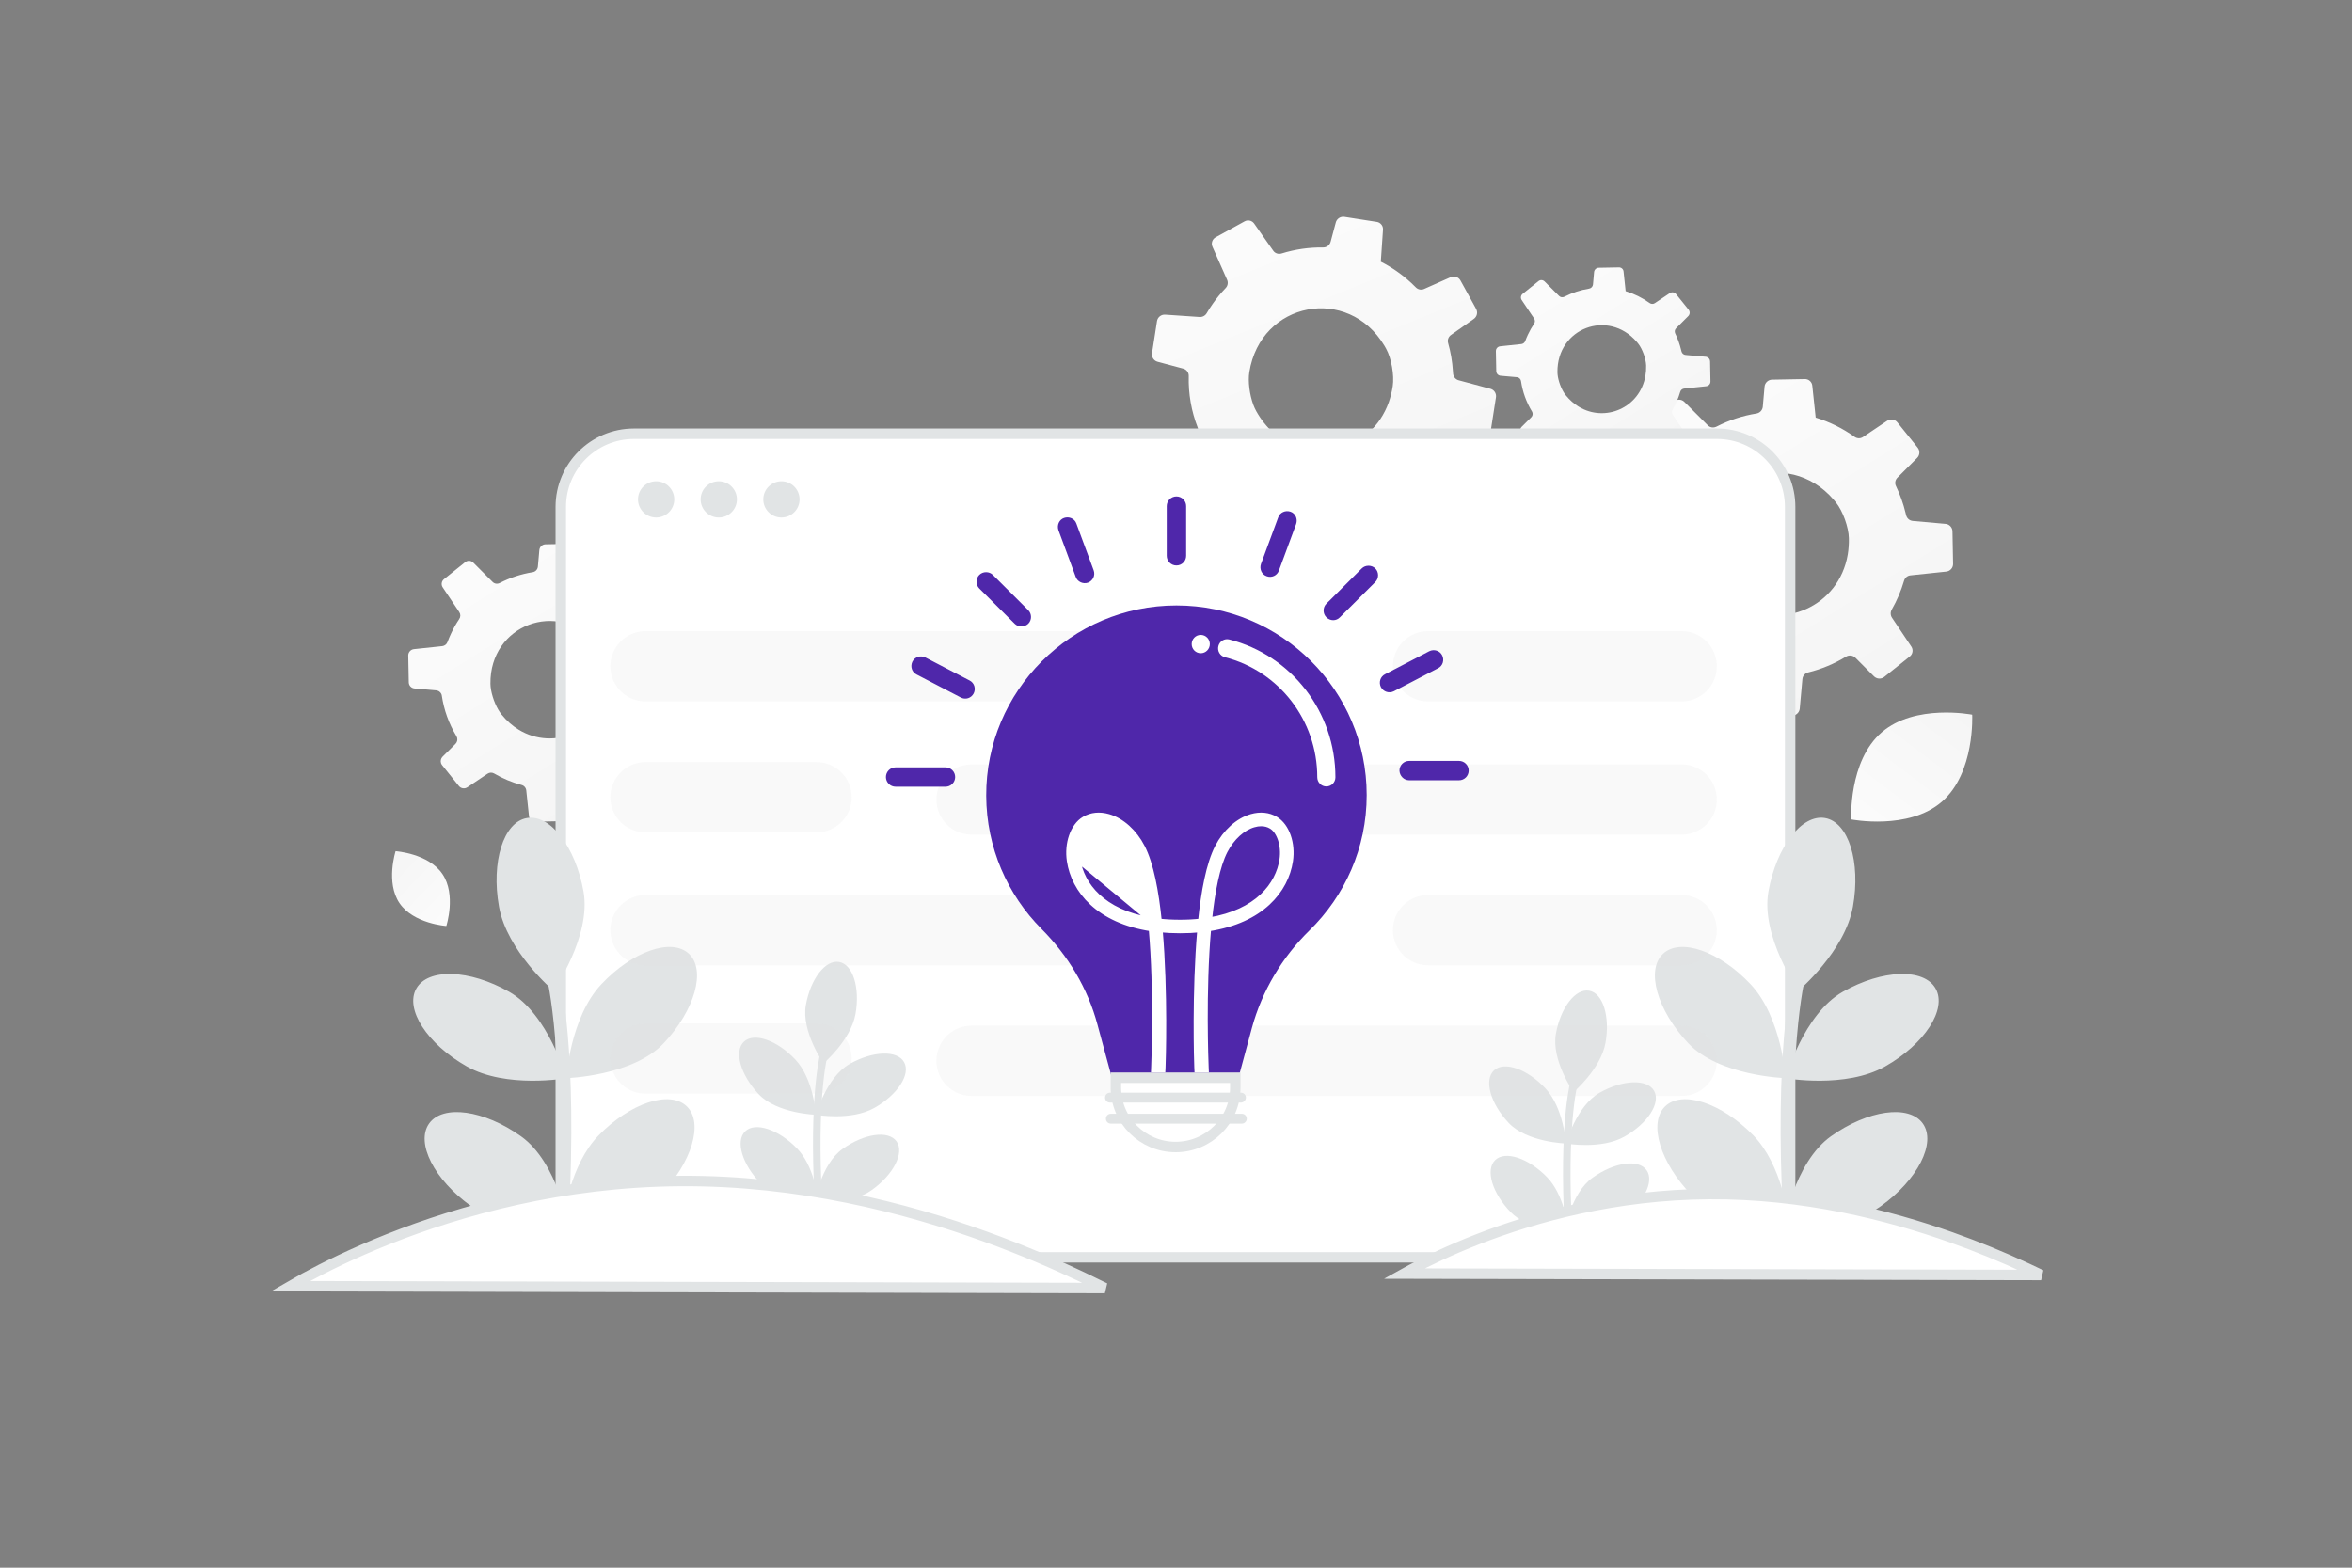 <svg width="900" height="600" viewBox="0 0 900 600" fill="none" xmlns="http://www.w3.org/2000/svg">
<rect x="0" y="0" width="900" height="600" fill="#808080" stroke="none"/>
<g clip-path="url(#clip0_1235_18838)">
<path d="M614.328 196.982L614.564 209.153L614.571 209.443C614.587 210.156 614.865 210.838 615.352 211.359C615.839 211.88 616.501 212.203 617.212 212.267L627.342 213.161C627.51 213.176 627.672 213.203 627.827 213.245C628.912 213.546 629.762 214.451 629.912 215.587C630.898 222.264 633.208 228.676 636.708 234.448C636.851 234.689 636.954 234.944 637.024 235.2C637.149 235.692 637.146 236.208 637.014 236.698C636.882 237.188 636.626 237.636 636.271 237.999L630.252 243.989C629.874 244.375 629.608 244.857 629.486 245.384C629.363 245.91 629.387 246.46 629.555 246.974C629.666 247.281 629.822 247.591 630.043 247.87L637.821 257.562C638.287 258.14 638.954 258.523 639.689 258.633C640.424 258.744 641.174 258.575 641.79 258.159L651.169 251.86C651.621 251.556 652.15 251.388 652.695 251.375C653.239 251.361 653.776 251.503 654.243 251.784C655.634 252.598 657.061 253.349 658.52 254.034C661.234 255.302 664.055 256.326 666.951 257.096L666.964 257.102C667.541 257.25 668.059 257.572 668.447 258.024C668.836 258.475 669.077 259.035 669.139 259.628L670.345 271.021L670.412 271.593C670.485 272.307 670.824 272.968 671.362 273.443C671.9 273.919 672.598 274.174 673.316 274.158L685.766 273.907C687.28 273.865 688.54 272.704 688.676 271.192L689.689 259.922C689.74 259.313 689.983 258.736 690.382 258.274C690.782 257.812 691.317 257.488 691.912 257.349C697.026 256.095 701.915 254.056 706.405 251.305C706.963 250.968 707.617 250.829 708.264 250.909C708.91 250.989 709.511 251.283 709.971 251.745L717.078 258.851C717.596 259.368 718.287 259.676 719.018 259.715C719.749 259.753 720.469 259.52 721.038 259.06L730.79 251.25C731.343 250.806 731.71 250.17 731.817 249.469C731.924 248.768 731.765 248.052 731.37 247.463L723.989 236.444C723.681 235.985 723.508 235.449 723.488 234.898C723.468 234.346 723.603 233.799 723.877 233.32C725.874 229.832 727.456 226.122 728.591 222.267C728.742 221.717 729.057 221.226 729.493 220.859C729.929 220.491 730.466 220.265 731.034 220.209L744.742 218.763C745.466 218.685 746.136 218.339 746.618 217.793C747.101 217.247 747.361 216.54 747.349 215.812L747.117 203.325C747.099 202.685 746.871 202.069 746.469 201.571C746.068 201.073 745.513 200.72 744.892 200.568C744.761 200.538 744.619 200.504 744.477 200.501L731.968 199.387C731.401 199.343 730.86 199.133 730.412 198.783C729.965 198.433 729.631 197.957 729.453 197.418C729.418 197.322 729.383 197.227 729.368 197.124C729.302 196.822 729.244 196.54 729.146 196.24C728.299 192.72 727.078 189.302 725.503 186.044C724.959 184.963 725.196 183.642 726.076 182.78L733.591 175.261C734.105 174.744 734.411 174.055 734.449 173.327C734.487 172.599 734.255 171.882 733.797 171.315L732.071 169.157L726.027 161.642C725.086 160.455 723.39 160.205 722.122 161.044L712.884 167.249C711.9 167.92 710.617 167.878 709.65 167.187C705.123 163.939 700.096 161.453 694.768 159.826L694.519 157.434L693.478 147.625C693.421 147.04 693.183 146.487 692.797 146.044C692.411 145.601 691.896 145.29 691.324 145.155C691.081 145.093 690.831 145.068 690.581 145.079L678.047 145.307C677.332 145.328 676.65 145.61 676.129 146.099C675.607 146.587 675.281 147.249 675.213 147.961L674.534 155.663C674.474 156.301 674.206 156.901 673.77 157.371C673.334 157.841 672.756 158.154 672.124 158.262C666.791 159.114 661.627 160.807 656.824 163.277C655.691 163.861 654.338 163.659 653.482 162.768L644.497 153.784C644.008 153.299 643.358 153.012 642.671 152.976C641.983 152.94 641.307 153.157 640.77 153.588L630.924 161.499C629.755 162.432 629.501 164.097 630.332 165.312L638.014 176.774C638.684 177.756 638.673 179.038 638.001 180.03C636.546 182.188 635.266 184.458 634.171 186.819C633.57 188.099 633.023 189.404 632.531 190.731C632.342 191.236 632.016 191.679 631.591 192.011C631.166 192.343 630.658 192.552 630.122 192.614L616.98 194.005C616.246 194.081 615.567 194.428 615.077 194.979C614.586 195.53 614.319 196.244 614.328 196.982ZM665.646 231.437C662.775 229.684 660.084 227.346 657.671 224.374C657.152 223.749 656.649 222.99 656.157 222.17C654.084 218.61 652.546 213.707 652.492 210.118C652.125 182.661 683.999 170.761 701.673 191.262C701.959 191.603 702.246 191.942 702.526 192.297C705.158 195.578 707.376 201.751 707.477 205.952C707.528 208.062 707.382 210.172 707.041 212.255C703.645 232.181 682.01 241.414 665.646 231.437Z" fill="url(#paint0_linear_1235_18838)"/>
<path d="M572.4 134.372L572.546 141.886L572.55 142.065C572.56 142.505 572.731 142.926 573.032 143.248C573.333 143.569 573.741 143.769 574.18 143.808L580.433 144.36C580.537 144.369 580.637 144.386 580.733 144.412C581.403 144.597 581.927 145.156 582.02 145.858C582.628 149.98 584.054 153.938 586.215 157.5C586.303 157.649 586.367 157.806 586.41 157.965C586.488 158.269 586.486 158.587 586.404 158.89C586.323 159.193 586.165 159.469 585.945 159.693L582.23 163.39C581.996 163.628 581.833 163.926 581.757 164.251C581.681 164.576 581.695 164.916 581.799 165.233C581.868 165.422 581.964 165.614 582.1 165.786L586.902 171.769C587.19 172.126 587.602 172.362 588.055 172.43C588.509 172.498 588.972 172.394 589.352 172.137L595.141 168.249C595.42 168.062 595.747 167.957 596.083 167.949C596.419 167.941 596.751 168.029 597.039 168.202C599.493 169.647 602.132 170.75 604.884 171.481L604.892 171.485C605.248 171.577 605.568 171.775 605.808 172.054C606.048 172.333 606.196 172.678 606.234 173.044L606.979 180.077L607.02 180.43C607.107 181.335 607.89 182.034 608.813 182.013L616.498 181.858C616.951 181.847 617.384 181.67 617.715 181.362C618.046 181.053 618.252 180.633 618.295 180.182L618.92 173.226C618.952 172.85 619.102 172.494 619.348 172.208C619.595 171.923 619.926 171.723 620.293 171.637C623.45 170.863 626.468 169.605 629.239 167.906C629.583 167.699 629.987 167.613 630.386 167.662C630.785 167.711 631.156 167.893 631.44 168.178L635.827 172.564C636.147 172.884 636.573 173.074 637.025 173.098C637.476 173.121 637.92 172.977 638.272 172.693L644.291 167.872C644.633 167.598 644.859 167.206 644.925 166.773C644.992 166.34 644.893 165.898 644.649 165.534L640.094 158.733C639.904 158.45 639.797 158.119 639.784 157.779C639.772 157.438 639.855 157.1 640.024 156.804C641.257 154.651 642.234 152.361 642.934 149.981C643.028 149.642 643.222 149.339 643.491 149.112C643.76 148.885 644.092 148.746 644.442 148.711L652.904 147.818C653.351 147.77 653.765 147.557 654.063 147.22C654.361 146.882 654.521 146.446 654.514 145.996L654.37 138.288C654.359 137.893 654.218 137.513 653.97 137.205C653.722 136.898 653.38 136.68 652.996 136.586C652.916 136.568 652.828 136.547 652.741 136.545L645.019 135.857C644.669 135.831 644.335 135.701 644.058 135.485C643.782 135.269 643.576 134.975 643.466 134.642C643.445 134.582 643.423 134.524 643.414 134.46C643.373 134.274 643.337 134.1 643.277 133.915C642.755 131.743 642.001 129.633 641.028 127.621C640.866 127.291 640.812 126.918 640.876 126.556C640.94 126.194 641.117 125.861 641.382 125.606L646.02 120.965C646.338 120.646 646.526 120.221 646.55 119.772C646.574 119.322 646.431 118.88 646.148 118.529L645.082 117.196L641.351 112.557C641.069 112.205 640.664 111.971 640.218 111.903C639.772 111.835 639.316 111.936 638.941 112.188L633.238 116.019C632.942 116.219 632.591 116.322 632.234 116.315C631.877 116.308 631.53 116.191 631.242 115.98C628.447 113.975 625.344 112.44 622.055 111.436L621.902 109.96L621.259 103.905C621.217 103.464 621.009 103.056 620.676 102.764C620.344 102.472 619.912 102.318 619.47 102.333L611.734 102.474C611.293 102.487 610.872 102.661 610.55 102.963C610.227 103.264 610.026 103.673 609.984 104.112L609.565 108.867C609.528 109.261 609.362 109.631 609.093 109.921C608.824 110.211 608.467 110.405 608.077 110.471C604.785 110.997 601.597 112.042 598.632 113.566C597.933 113.927 597.098 113.802 596.57 113.252L591.023 107.707C590.721 107.408 590.32 107.231 589.896 107.208C589.471 107.186 589.054 107.321 588.722 107.586L582.644 112.469C582.298 112.743 582.068 113.138 582 113.574C581.932 114.011 582.032 114.457 582.279 114.823L587.021 121.898C587.222 122.195 587.329 122.546 587.328 122.904C587.326 123.263 587.217 123.613 587.013 123.908C586.115 125.24 585.325 126.642 584.649 128.099C584.278 128.89 583.94 129.696 583.636 130.514C583.519 130.826 583.318 131.099 583.056 131.305C582.794 131.51 582.48 131.639 582.149 131.677L574.037 132.535C573.096 132.635 572.391 133.426 572.4 134.372ZM604.079 155.642C602.306 154.559 600.645 153.116 599.156 151.282C598.811 150.853 598.498 150.398 598.221 149.921C596.941 147.723 595.991 144.697 595.958 142.482C595.732 125.532 615.408 118.186 626.318 130.842C626.494 131.052 626.671 131.262 626.844 131.48C628.469 133.506 629.838 137.317 629.901 139.91C629.932 141.27 629.834 142.57 629.631 143.801C627.535 156.101 614.18 161.801 604.079 155.642Z" fill="url(#paint1_linear_1235_18838)"/>
<path d="M156.22 250.899L156.415 260.927L156.421 261.165C156.434 261.752 156.663 262.314 157.064 262.743C157.465 263.173 158.011 263.439 158.596 263.492L166.943 264.229C167.081 264.242 167.215 264.264 167.343 264.299C168.236 264.546 168.937 265.292 169.061 266.228C169.873 271.729 171.776 277.013 174.66 281.768C174.777 281.967 174.862 282.177 174.92 282.388C175.024 282.793 175.021 283.218 174.912 283.622C174.803 284.026 174.592 284.395 174.299 284.694L169.34 289.629C169.028 289.947 168.81 290.345 168.709 290.778C168.608 291.212 168.628 291.665 168.766 292.088C168.857 292.341 168.986 292.597 169.168 292.827L175.577 300.813C175.961 301.289 176.511 301.604 177.116 301.695C177.722 301.786 178.339 301.647 178.847 301.304L186.574 296.114C186.947 295.864 187.383 295.725 187.831 295.714C188.28 295.703 188.722 295.82 189.107 296.051C192.381 297.981 195.904 299.454 199.578 300.428L199.588 300.433C200.063 300.555 200.49 300.82 200.81 301.192C201.131 301.564 201.329 302.026 201.38 302.514L202.374 311.901L202.429 312.373C202.489 312.961 202.769 313.506 203.212 313.897C203.656 314.289 204.23 314.499 204.822 314.486L215.079 314.279C215.683 314.264 216.261 314.028 216.703 313.616C217.145 313.204 217.421 312.644 217.478 312.042L218.312 302.757C218.354 302.255 218.554 301.78 218.883 301.399C219.212 301.018 219.654 300.751 220.144 300.637C224.357 299.604 228.385 297.924 232.084 295.657C232.544 295.38 233.083 295.265 233.615 295.33C234.148 295.396 234.643 295.638 235.022 296.019L240.879 301.874C241.305 302.3 241.874 302.554 242.477 302.586C243.079 302.618 243.672 302.426 244.141 302.047L252.176 295.611C252.632 295.245 252.933 294.721 253.022 294.144C253.11 293.566 252.978 292.976 252.653 292.491L246.573 283.413C246.319 283.035 246.176 282.594 246.16 282.139C246.143 281.684 246.254 281.233 246.48 280.838C248.124 277.964 249.428 274.908 250.364 271.732C250.489 271.279 250.748 270.874 251.107 270.572C251.467 270.269 251.909 270.082 252.377 270.036L263.671 268.845C264.268 268.781 264.819 268.496 265.217 268.046C265.614 267.596 265.829 267.013 265.819 266.413L265.628 256.125C265.613 255.598 265.425 255.09 265.094 254.68C264.763 254.269 264.306 253.979 263.794 253.853C263.687 253.829 263.57 253.801 263.453 253.798L253.146 252.881C252.679 252.845 252.233 252.672 251.864 252.383C251.495 252.094 251.22 251.703 251.074 251.258C251.046 251.179 251.017 251.101 251.005 251.016C250.95 250.767 250.902 250.535 250.821 250.288C250.124 247.388 249.118 244.572 247.82 241.887C247.371 240.996 247.566 239.908 248.292 239.197L254.483 233.003C255.363 232.129 255.433 230.719 254.653 229.752L253.231 227.973L248.251 221.782C247.476 220.804 246.079 220.597 245.034 221.289L237.422 226.401C236.612 226.954 235.555 226.919 234.758 226.35C231.028 223.673 226.887 221.625 222.496 220.285L222.291 218.315L221.434 210.232C221.388 209.75 221.191 209.295 220.873 208.93C220.555 208.565 220.13 208.309 219.659 208.198C219.459 208.147 219.252 208.126 219.046 208.135L208.72 208.323C208.131 208.341 207.569 208.573 207.139 208.976C206.709 209.378 206.441 209.924 206.384 210.51L205.826 216.855C205.776 217.381 205.555 217.875 205.196 218.262C204.837 218.65 204.36 218.908 203.84 218.997C199.446 219.699 195.191 221.093 191.234 223.128C190.3 223.61 189.185 223.443 188.48 222.709L181.077 215.307C180.674 214.908 180.138 214.671 179.572 214.642C179.006 214.612 178.448 214.791 178.006 215.146L169.894 221.664C169.431 222.029 169.123 222.556 169.033 223.139C168.943 223.722 169.076 224.317 169.407 224.806L175.736 234.249C176.004 234.645 176.147 235.113 176.145 235.592C176.143 236.071 175.996 236.538 175.725 236.932C174.527 238.71 173.471 240.58 172.569 242.525C172.074 243.58 171.623 244.656 171.218 245.749C171.062 246.165 170.794 246.53 170.443 246.803C170.093 247.077 169.674 247.249 169.233 247.3L158.405 248.446C157.8 248.508 157.241 248.795 156.837 249.249C156.432 249.703 156.212 250.291 156.22 250.899ZM198.503 279.288C196.137 277.843 193.919 275.916 191.932 273.468C191.504 272.953 191.089 272.328 190.684 271.652C188.976 268.718 187.709 264.679 187.664 261.722C187.362 239.099 213.624 229.295 228.186 246.186C228.421 246.467 228.658 246.747 228.888 247.039C231.057 249.742 232.884 254.829 232.968 258.289C233.01 260.028 232.889 261.767 232.608 263.483C229.81 279.9 211.985 287.508 198.503 279.288Z" fill="url(#paint2_linear_1235_18838)"/>
<path d="M442.729 122.894L440.863 134.924L440.82 135.211C440.713 135.916 440.869 136.636 441.259 137.233C441.649 137.83 442.245 138.263 442.934 138.448L452.758 141.076C452.921 141.119 453.076 141.174 453.221 141.242C454.238 141.725 454.919 142.763 454.871 143.909C454.691 150.655 455.861 157.37 458.313 163.658C458.412 163.921 458.47 164.19 458.494 164.454C458.533 164.96 458.441 165.468 458.227 165.928C458.012 166.388 457.683 166.785 457.27 167.081L450.308 171.944C449.869 172.259 449.525 172.689 449.313 173.186C449.101 173.683 449.03 174.229 449.107 174.764C449.163 175.085 449.264 175.418 449.433 175.73L455.423 186.619C455.783 187.269 456.374 187.761 457.079 187.996C457.784 188.232 458.552 188.194 459.23 187.891L469.554 183.303C470.052 183.082 470.603 183.008 471.141 183.089C471.68 183.169 472.185 183.402 472.596 183.759C476.106 186.751 480.01 189.249 484.198 191.182L484.209 191.191C484.752 191.437 485.206 191.843 485.511 192.355C485.817 192.867 485.958 193.459 485.916 194.054L485.139 205.484L485.106 206.06C485.055 206.776 485.276 207.485 485.724 208.046C486.172 208.607 486.815 208.978 487.525 209.086L499.831 210.986C501.33 211.206 502.772 210.28 503.167 208.814L506.107 197.887C506.263 197.296 506.602 196.77 507.075 196.384C507.548 195.997 508.131 195.771 508.741 195.736C513.995 195.383 519.162 194.218 524.059 192.282C524.667 192.047 525.335 192.022 525.958 192.212C526.581 192.402 527.122 192.796 527.495 193.33L533.271 201.555C533.692 202.154 534.319 202.576 535.033 202.741C535.747 202.905 536.496 202.799 537.136 202.444L548.088 196.432C548.71 196.09 549.18 195.527 549.407 194.855C549.633 194.183 549.6 193.45 549.312 192.802L543.943 180.676C543.719 180.171 543.64 179.614 543.716 179.067C543.791 178.519 544.018 178.004 544.37 177.579C546.939 174.487 549.137 171.106 550.92 167.504C551.164 166.989 551.559 166.56 552.052 166.273C552.545 165.986 553.113 165.856 553.681 165.899L567.433 166.838C568.16 166.886 568.879 166.661 569.449 166.207C570.018 165.752 570.397 165.101 570.51 164.381L572.435 152.041C572.527 151.407 572.409 150.761 572.099 150.201C571.789 149.641 571.304 149.199 570.718 148.941C570.595 148.89 570.461 148.831 570.321 148.804L558.191 145.55C557.64 145.409 557.143 145.109 556.763 144.687C556.383 144.264 556.136 143.738 556.054 143.176C556.036 143.075 556.018 142.976 556.021 142.872C556.008 142.564 555.999 142.275 555.954 141.963C555.728 138.351 555.115 134.773 554.124 131.292C553.775 130.133 554.236 128.872 555.252 128.175L563.95 122.065C564.546 121.645 564.966 121.019 565.129 120.309C565.293 119.598 565.187 118.852 564.834 118.214L563.506 115.79L558.848 107.345C558.126 106.014 556.499 105.475 555.105 106.083L544.935 110.602C543.851 111.094 542.594 110.83 541.761 109.983C539.535 107.711 537.102 105.652 534.494 103.831C532.542 102.466 530.495 101.242 528.37 100.166L528.538 97.768L529.205 87.925C529.25 87.339 529.111 86.754 528.807 86.251C528.503 85.749 528.049 85.354 527.509 85.122C527.28 85.019 527.038 84.95 526.789 84.918L514.404 82.981C513.697 82.88 512.976 83.04 512.378 83.431C511.78 83.822 511.345 84.418 511.154 85.107L509.158 92.577C508.989 93.195 508.621 93.74 508.111 94.127C507.601 94.515 506.977 94.724 506.336 94.721C500.936 94.641 495.557 95.417 490.4 97.022C489.183 97.402 487.885 96.97 487.196 95.945L479.894 85.546C479.496 84.985 478.905 84.59 478.235 84.436C477.564 84.281 476.86 84.379 476.257 84.71L465.195 90.805C463.882 91.523 463.345 93.119 463.954 94.459L469.545 107.074C469.783 107.604 469.856 108.193 469.753 108.765C469.651 109.337 469.378 109.864 468.971 110.279C467.166 112.154 465.513 114.169 464.027 116.306C463.214 117.463 462.45 118.654 461.737 119.876C461.463 120.341 461.067 120.721 460.591 120.975C460.115 121.229 459.578 121.347 459.039 121.316L445.854 120.42C445.119 120.368 444.39 120.594 443.812 121.051C443.234 121.509 442.848 122.166 442.729 122.894ZM487.337 165.683C484.811 163.461 482.563 160.694 480.699 157.35C480.295 156.645 479.931 155.811 479.588 154.919C478.16 151.054 477.49 145.959 478.056 142.415C482.429 115.306 515.878 109.08 529.752 132.322C529.974 132.707 530.198 133.091 530.413 133.488C532.44 137.175 533.56 143.638 532.936 147.793C532.622 149.88 532.114 151.934 531.419 153.927C524.638 172.968 501.735 178.333 487.337 165.683Z" fill="url(#paint3_linear_1235_18838)"/>
<path d="M657 166H242.584C227.12 166 214.584 178.536 214.584 194V453.221C214.584 468.685 227.12 481.221 242.584 481.221H657C672.464 481.221 685 468.685 685 453.221V194C685 178.536 672.464 166 657 166Z" fill="white" stroke="#E1E4E5" stroke-width="4"/>
<path d="M251.068 198.067C254.901 198.067 258.008 194.96 258.008 191.128C258.008 187.295 254.901 184.188 251.068 184.188C247.235 184.188 244.128 187.295 244.128 191.128C244.128 194.96 247.235 198.067 251.068 198.067Z" fill="#E1E4E5"/>
<path d="M275.041 198.067C278.874 198.067 281.981 194.96 281.981 191.128C281.981 187.295 278.874 184.188 275.041 184.188C271.208 184.188 268.101 187.295 268.101 191.128C268.101 194.96 271.208 198.067 275.041 198.067Z" fill="#E1E4E5"/>
<path d="M299.014 198.067C302.847 198.067 305.954 194.96 305.954 191.128C305.954 187.295 302.847 184.188 299.014 184.188C295.181 184.188 292.074 187.295 292.074 191.128C292.074 194.96 295.181 198.067 299.014 198.067Z" fill="#E1E4E5"/>
<path d="M190.939 346.983C193.991 364.108 211.765 379.169 211.765 379.169C211.765 379.169 226.336 358.334 223.284 341.209C220.22 324.081 210.513 311.49 201.579 313.09C192.647 314.677 187.887 329.858 190.939 346.983ZM230.072 376.731C218.159 389.402 216.69 412.647 216.69 412.647C216.69 412.647 242.096 411.913 254.013 399.231C265.929 386.549 270.228 371.245 263.609 365.033C257.001 358.824 241.986 364.061 230.072 376.731ZM215.836 464.468C215.299 467.44 215.087 469.522 215.032 470.051C215.028 470.112 215.016 470.158 215.021 470.184L215.018 470.196C215.018 470.196 215.03 470.199 215.033 470.188L215.116 470.198C215.392 470.185 216.215 470.158 217.459 470.084C224.114 469.654 242.721 467.58 252.587 457.477C264.737 445.03 269.315 429.789 262.825 423.463C256.339 417.126 241.227 422.077 229.077 434.523C223.638 440.101 220.247 447.822 218.176 454.673C217.2 457.888 216.419 461.159 215.836 464.468ZM178.615 408.157C193.751 416.725 216.687 412.658 216.687 412.658C216.687 412.658 209.942 388.139 194.805 379.571C179.668 371.002 163.78 370.454 159.305 378.342C154.827 386.242 163.478 399.588 178.615 408.157Z" fill="#E1E4E5"/>
<path d="M180.314 461.659C194.472 471.758 217.703 470.095 217.703 470.095C217.703 470.095 213.546 445.008 199.388 434.909C185.23 424.81 169.476 422.604 164.207 429.995C158.938 437.386 166.145 451.557 180.314 461.659Z" fill="#E1E4E5"/>
<path d="M208.766 372.135C208.849 372.379 215.551 396.046 213.246 456.232C213.069 460.84 212.848 465.447 212.585 470.051L212.877 470.067L215.022 470.185L215.025 470.173L215.037 470.176L215.12 470.186C215.396 470.173 216.219 470.147 217.463 470.072C217.771 464.678 218.008 459.548 218.18 454.661C220.359 394.85 213.737 371.761 213.445 370.73L208.766 372.135ZM709.034 346.983C705.982 364.108 688.209 379.169 688.209 379.169C688.209 379.169 673.638 358.334 676.69 341.209C679.753 324.081 689.46 311.49 698.395 313.09C707.326 314.677 712.086 329.858 709.034 346.983ZM669.9 376.731C681.814 389.402 683.282 412.647 683.282 412.647C683.282 412.647 657.876 411.913 645.96 399.231C634.043 386.549 629.745 371.245 636.364 365.033C642.971 358.824 657.987 364.061 669.9 376.731ZM684.137 464.468C684.674 467.44 684.885 469.522 684.941 470.051C684.945 470.112 684.957 470.158 684.952 470.184L684.955 470.196C684.955 470.196 684.943 470.199 684.94 470.188L684.856 470.198C684.581 470.185 683.758 470.158 682.514 470.084C675.858 469.654 657.252 467.58 647.386 457.477C635.236 445.03 630.658 429.789 637.147 423.463C643.634 417.126 658.746 422.077 670.896 434.523C676.334 440.101 679.726 447.822 681.797 454.673C682.773 457.888 683.554 461.159 684.137 464.468ZM721.358 408.157C706.221 416.725 683.285 412.658 683.285 412.658C683.285 412.658 690.031 388.139 705.168 379.571C720.304 371.002 736.193 370.454 740.668 378.342C745.146 386.242 736.495 399.588 721.358 408.157Z" fill="#E1E4E5"/>
<path d="M719.658 461.659C705.5 471.758 682.269 470.095 682.269 470.095C682.269 470.095 686.427 445.008 700.584 434.909C714.742 424.81 730.496 422.604 735.765 429.995C741.034 437.386 733.827 451.557 719.658 461.659Z" fill="#E1E4E5"/>
<path d="M691.207 372.135C691.124 372.379 684.422 396.046 686.726 456.232C686.893 460.639 687.116 465.252 687.388 470.051L687.095 470.067L684.951 470.185L684.948 470.173L684.936 470.176L684.852 470.186C684.577 470.173 683.754 470.147 682.51 470.072C682.215 464.938 681.976 459.801 681.793 454.661C679.613 394.85 686.235 371.761 686.528 370.73L691.207 372.135ZM614.359 399.078C612.566 409.139 602.124 417.987 602.124 417.987C602.124 417.987 593.563 405.747 595.356 395.685C597.156 385.622 602.859 378.225 608.108 379.165C613.356 380.098 616.152 389.016 614.359 399.078ZM591.367 416.555C598.366 423.999 599.229 437.656 599.229 437.656C599.229 437.656 584.303 437.225 577.301 429.774C570.3 422.323 567.775 413.332 571.664 409.682C575.546 406.035 584.367 409.111 591.367 416.555ZM599.732 468.102C600.047 469.848 600.171 471.071 600.204 471.382C600.206 471.417 600.213 471.445 600.21 471.46L600.212 471.467C600.212 471.467 600.205 471.469 600.203 471.462L600.154 471.468C599.992 471.46 599.509 471.444 598.778 471.401C594.868 471.148 583.936 469.93 578.14 463.994C571.002 456.682 568.312 447.727 572.125 444.011C575.935 440.287 584.814 443.196 591.952 450.509C595.147 453.786 597.14 458.322 598.357 462.347C598.93 464.237 599.389 466.158 599.732 468.102ZM621.599 435.018C612.706 440.052 599.231 437.663 599.231 437.663C599.231 437.663 603.194 423.257 612.087 418.223C620.98 413.189 630.315 412.867 632.944 417.501C635.575 422.143 630.492 429.984 621.599 435.018Z" fill="#E1E4E5"/>
<path d="M620.601 466.451C612.283 472.384 598.634 471.407 598.634 471.407C598.634 471.407 601.077 456.668 609.395 450.735C617.713 444.801 626.968 443.505 630.064 447.848C633.159 452.19 628.925 460.515 620.601 466.451Z" fill="#E1E4E5"/>
<path d="M603.884 413.856C603.836 413.999 599.898 427.904 601.252 463.264C601.35 465.853 601.481 468.563 601.641 471.382L601.469 471.392L600.209 471.461L600.207 471.454L600.2 471.456L600.151 471.462C599.989 471.455 599.506 471.439 598.775 471.395C598.594 468.226 598.455 465.212 598.354 462.341C597.073 427.201 600.964 413.636 601.136 413.03L603.884 413.856ZM327.359 388.079C325.566 398.14 315.124 406.988 315.124 406.988C315.124 406.988 306.563 394.748 308.356 384.686C310.156 374.623 315.859 367.226 321.108 368.166C326.356 369.099 329.152 378.017 327.359 388.079ZM304.367 405.556C311.366 413 312.229 426.658 312.229 426.658C312.229 426.658 297.303 426.226 290.301 418.775C283.3 411.324 280.775 402.334 284.664 398.684C288.546 395.037 297.367 398.112 304.367 405.556ZM312.732 457.103C313.047 458.849 313.171 460.072 313.204 460.383C313.206 460.418 313.213 460.446 313.21 460.461L313.212 460.468C313.212 460.468 313.205 460.471 313.203 460.464L313.154 460.469C312.992 460.461 312.509 460.445 311.778 460.402C307.868 460.149 296.936 458.931 291.14 452.995C284.002 445.683 281.312 436.728 285.125 433.012C288.935 429.288 297.814 432.197 304.952 439.51C308.147 442.787 310.14 447.323 311.357 451.348C311.93 453.238 312.389 455.159 312.732 457.103ZM334.599 424.02C325.706 429.054 312.231 426.664 312.231 426.664C312.231 426.664 316.194 412.258 325.087 407.224C333.98 402.19 343.315 401.869 345.944 406.503C348.575 411.145 343.492 418.986 334.599 424.02Z" fill="#E1E4E5"/>
<path d="M333.601 455.451C325.283 461.384 311.634 460.407 311.634 460.407C311.634 460.407 314.077 445.668 322.395 439.735C330.713 433.801 339.968 432.505 343.064 436.848C346.159 441.19 341.925 449.515 333.601 455.451Z" fill="#E1E4E5"/>
<path d="M316.884 402.855C316.836 402.998 312.898 416.903 314.252 452.263C314.35 454.852 314.481 457.562 314.641 460.381L314.469 460.391L313.209 460.46L313.207 460.453L313.2 460.455L313.151 460.461C312.989 460.454 312.506 460.438 311.775 460.394C311.594 457.225 311.455 454.211 311.354 451.34C310.073 416.2 313.964 402.635 314.136 402.029L316.884 402.855Z" fill="#E1E4E5"/>
<path opacity="0.2" d="M546.451 255H643.496M247 255H474.362M247 305.125H312.449M371.77 306H643.495M546.451 356H643.496M247 356H474.362M247 405.125H312.449M371.77 406H643.495" stroke="#E1E4E5" stroke-width="26.889" stroke-miterlimit="10" stroke-linecap="round" stroke-linejoin="round"/>
<path d="M522.966 304.308C522.966 264.23 490.366 231.723 450.173 231.723C409.98 231.723 377.215 264.477 377.381 304.554C377.463 324.47 385.551 342.492 398.591 355.577C408.742 365.782 416.253 378.291 419.967 392.199L425.826 413.842H473.53L479.059 393.351C482.938 379.196 490.614 366.358 501.095 356.071C514.63 342.822 522.966 324.552 522.966 304.308Z" fill="#4F27AA"/>
<path d="M449.846 439C437.245 439 427.004 428.781 427.004 416.23V412.469H472.688V416.23C472.688 428.859 462.451 439 449.846 439Z" fill="white" stroke="#E1E4E5" stroke-width="4"/>
<path d="M474.848 421.989H424.752C423.679 421.989 422.854 421.166 422.854 420.096C422.854 419.026 423.679 418.203 424.752 418.203H474.848C475.921 418.203 476.747 419.026 476.747 420.096C476.747 421.083 475.839 421.989 474.848 421.989ZM475.178 430.054H425.082C424.009 430.054 423.184 429.231 423.184 428.161C423.184 427.091 424.009 426.268 425.082 426.268H475.178C476.251 426.268 477.077 427.091 477.077 428.161C477.077 429.148 476.251 430.054 475.178 430.054Z" fill="#E1E4E5"/>
<path d="M361.779 301.098H342.714C342.226 301.101 341.743 301.007 341.292 300.822C340.841 300.637 340.431 300.365 340.086 300.02C339.74 299.676 339.467 299.267 339.28 298.816C339.094 298.366 338.999 297.883 339 297.395C338.999 296.907 339.094 296.424 339.28 295.974C339.467 295.523 339.74 295.114 340.086 294.77C340.431 294.426 340.841 294.153 341.292 293.968C341.743 293.783 342.226 293.689 342.714 293.692H361.779C362.267 293.689 362.75 293.783 363.201 293.968C363.652 294.153 364.062 294.426 364.407 294.77C364.753 295.114 365.026 295.523 365.213 295.974C365.399 296.424 365.494 296.907 365.493 297.395C365.494 297.883 365.399 298.366 365.213 298.816C365.026 299.267 364.753 299.676 364.407 300.02C364.062 300.365 363.652 300.637 363.201 300.822C362.75 301.007 362.267 301.101 361.779 301.098ZM367.636 266.946L350.717 258.14C348.901 257.235 348.241 255.013 349.149 253.202C350.057 251.392 352.285 250.734 354.101 251.639L371.02 260.444C372.835 261.35 373.496 263.572 372.588 265.382C371.68 267.193 369.452 267.933 367.636 266.946ZM388.269 238.718L374.734 225.222C373.331 223.823 373.331 221.436 374.734 220.037C376.137 218.638 378.53 218.638 379.933 220.037L393.469 233.534C394.872 234.933 394.872 237.319 393.469 238.718C391.983 240.117 389.672 240.117 388.269 238.718ZM411.624 220.778L405.022 202.92C404.362 201.027 405.269 198.888 407.168 198.229C409.066 197.571 411.212 198.476 411.872 200.369L418.474 218.227C419.217 220.202 418.227 222.259 416.329 223C414.43 223.658 412.285 222.671 411.624 220.778ZM539.218 298.63H558.283C558.771 298.633 559.254 298.539 559.705 298.354C560.156 298.169 560.566 297.897 560.912 297.552C561.257 297.208 561.531 296.799 561.717 296.348C561.903 295.898 561.998 295.415 561.997 294.927C561.998 294.439 561.903 293.956 561.717 293.506C561.531 293.055 561.257 292.646 560.912 292.301C560.566 291.957 560.156 291.685 559.705 291.499C559.254 291.314 558.771 291.22 558.283 291.223H539.218C538.73 291.22 538.247 291.314 537.796 291.499C537.345 291.685 536.935 291.957 536.589 292.301C536.244 292.646 535.97 293.055 535.784 293.506C535.598 293.956 535.503 294.439 535.504 294.927C535.586 296.984 537.237 298.63 539.218 298.63ZM533.365 264.56L550.283 255.754C552.099 254.849 552.759 252.627 551.852 250.816C550.944 249.006 548.715 248.348 546.9 249.253L529.981 258.058C528.165 258.964 527.505 261.186 528.413 262.996C529.403 264.807 531.549 265.465 533.365 264.56ZM512.732 236.25L526.267 222.754C527.67 221.355 527.67 218.968 526.267 217.569C524.864 216.17 522.471 216.17 521.068 217.569L507.533 231.065C506.13 232.464 506.13 234.851 507.533 236.25C509.018 237.731 511.329 237.731 512.732 236.25ZM489.374 218.392L495.976 200.534C496.637 198.641 495.729 196.502 493.831 195.843C491.932 195.185 489.787 196.09 489.126 197.983L482.524 215.841C481.864 217.734 482.771 219.873 484.67 220.532C486.568 221.272 488.714 220.285 489.374 218.392ZM446.452 212.713V193.703C446.451 193.215 446.546 192.732 446.732 192.282C446.919 191.831 447.192 191.422 447.538 191.078C447.883 190.734 448.293 190.461 448.744 190.276C449.195 190.091 449.678 189.997 450.166 190C450.654 189.997 451.137 190.091 451.588 190.276C452.039 190.461 452.449 190.734 452.795 191.078C453.14 191.422 453.413 191.831 453.6 192.282C453.786 192.732 453.881 193.215 453.88 193.703V212.713C453.881 213.201 453.786 213.684 453.6 214.134C453.414 214.585 453.14 214.994 452.795 215.339C452.449 215.683 452.039 215.956 451.588 216.141C451.137 216.326 450.654 216.42 450.166 216.417C449.678 216.42 449.195 216.326 448.744 216.141C448.293 215.956 447.883 215.683 447.537 215.339C447.192 214.994 446.919 214.585 446.732 214.134C446.546 213.684 446.451 213.201 446.452 212.713Z" fill="#4F27AA"/>
<path d="M440.241 352.113C439.105 341.2 437.228 331.453 434.242 325.646C431.608 320.524 427.451 316.823 423.22 315.61C422.309 315.353 421.367 315.219 420.421 315.212C418.998 315.212 417.698 315.556 416.546 316.233C415.07 317.109 413.814 318.869 413.036 321.198C412.264 323.51 412 326.279 412.415 329.019L440.241 352.113ZM440.241 352.113C421.903 349.081 413.88 338.657 412.415 329.02L440.241 352.113ZM457.998 408.547L458.043 409.5H461.537L461.496 408.461L461.495 408.418C461.441 407.111 460.307 379.335 462.44 355.432C482.72 352.375 492.064 340.736 493.759 329.512C494.261 326.183 493.941 322.852 492.962 320.026C491.988 317.211 490.33 314.815 488.087 313.482C485.411 311.884 482.212 311.591 478.89 312.541C473.691 314.02 468.871 318.424 465.887 324.197V324.199C462.541 330.696 460.579 341.257 459.431 352.592C456.796 352.876 454.147 353.014 451.497 353.007C448.673 353.007 446.036 352.865 443.564 352.592C442.416 341.242 440.454 330.696 437.108 324.199L437.107 324.197C434.124 318.424 429.304 314.021 424.106 312.541C420.784 311.592 417.586 311.884 414.909 313.481C412.657 314.814 410.999 317.211 410.026 320.026C409.05 322.853 408.734 326.184 409.236 329.512C410.93 340.721 420.275 352.359 440.555 355.432C442.688 379.334 441.553 407.11 441.5 408.418L441.498 408.461L441.458 409.5H444.951L444.996 408.547C445.077 406.834 445.974 379.701 443.883 355.822C446.282 356.053 448.833 356.184 451.514 356.184C454.19 356.184 456.74 356.065 459.143 355.827C457.052 379.705 457.917 406.848 457.998 408.547ZM462.77 352.129C463.906 341.215 465.783 331.456 468.768 325.664C471.422 320.535 475.566 316.82 479.793 315.625L479.8 315.624C480.706 315.355 481.645 315.216 482.59 315.212C484.013 315.212 485.311 315.556 486.459 316.246L486.464 316.249C487.94 317.124 489.196 318.884 489.975 321.214C490.747 323.526 491.011 326.295 490.596 329.035C489.132 338.658 481.107 349.097 462.77 352.129Z" fill="white" stroke="white" stroke-width="2"/>
<path d="M507.53 301C505.609 301 504.059 299.433 504.059 297.493C504.059 275.759 489.523 256.871 468.715 251.538C467.82 251.304 467.054 250.725 466.585 249.928C466.116 249.131 465.982 248.18 466.212 247.284C466.681 245.401 468.573 244.265 470.422 244.754C494.316 250.863 511 272.553 511 297.493C511 299.433 509.45 301 507.53 301ZM459.47 250.015C461.387 250.015 462.941 248.444 462.941 246.507C462.941 244.57 461.387 243 459.47 243C457.554 243 456 244.57 456 246.507C456 248.444 457.554 250.015 459.47 250.015Z" fill="white"/>
<path d="M743.037 306.854C730.262 317.924 708.384 313.614 708.384 313.614C708.384 313.614 707.232 291.359 720.017 280.298C732.792 269.228 754.66 273.53 754.66 273.53C754.66 273.53 755.811 295.785 743.037 306.854Z" fill="url(#paint4_linear_1235_18838)"/>
<path d="M169.295 334.505C174.657 342.405 170.79 354.392 170.79 354.392C170.79 354.392 158.23 353.563 152.872 345.659C147.509 337.759 151.371 325.777 151.371 325.777C151.371 325.777 163.932 326.606 169.295 334.505Z" fill="url(#paint5_linear_1235_18838)"/>
<path d="M422.792 492.98L111.056 492.269C112.868 491.215 114.695 490.186 116.536 489.182C123.993 485.115 134.894 479.677 148.636 474.218C176.126 463.299 214.943 452.311 260.278 452.006C305.821 451.701 346.745 462.319 377.147 473.313C392.343 478.808 404.898 484.393 414.076 488.745C417.448 490.345 420.364 491.777 422.792 492.98ZM781.036 487.98L537.268 487.436C538.136 486.952 539.091 486.429 540.131 485.873C546.036 482.716 554.672 478.494 565.56 474.255C587.342 465.774 618.097 457.241 654.013 457.005C690.095 456.768 722.523 465.013 746.621 473.555C756.561 477.087 766.329 481.087 775.89 485.543C777.791 486.427 779.509 487.245 781.036 487.98Z" fill="white" stroke="#E1E4E5" stroke-width="4"/>
</g>
<defs>
<linearGradient id="paint0_linear_1235_18838" x1="604.979" y1="88.774" x2="790.514" y2="384.774" gradientUnits="userSpaceOnUse">
<stop stop-color="white"/>
<stop offset="1" stop-color="#EEEEEE"/>
</linearGradient>
<linearGradient id="paint1_linear_1235_18838" x1="566.629" y1="67.576" x2="681.159" y2="250.296" gradientUnits="userSpaceOnUse">
<stop stop-color="white"/>
<stop offset="1" stop-color="#EEEEEE"/>
</linearGradient>
<linearGradient id="paint2_linear_1235_18838" x1="148.517" y1="161.744" x2="301.384" y2="405.625" gradientUnits="userSpaceOnUse">
<stop stop-color="white"/>
<stop offset="1" stop-color="#EEEEEE"/>
</linearGradient>
<linearGradient id="paint3_linear_1235_18838" x1="452.179" y1="14.695" x2="583.893" y2="338.255" gradientUnits="userSpaceOnUse">
<stop stop-color="white"/>
<stop offset="1" stop-color="#EEEEEE"/>
</linearGradient>
<linearGradient id="paint4_linear_1235_18838" x1="692.622" y1="344.119" x2="788.751" y2="217.16" gradientUnits="userSpaceOnUse">
<stop stop-color="white"/>
<stop offset="1" stop-color="#EEEEEE"/>
</linearGradient>
<linearGradient id="paint5_linear_1235_18838" x1="186.858" y1="365.255" x2="122.009" y2="302.919" gradientUnits="userSpaceOnUse">
<stop stop-color="white"/>
<stop offset="1" stop-color="#EEEEEE"/>
</linearGradient>
<clipPath id="clip0_1235_18838">
<rect width="900" height="600" fill="white"/>
</clipPath>
</defs>
</svg>
